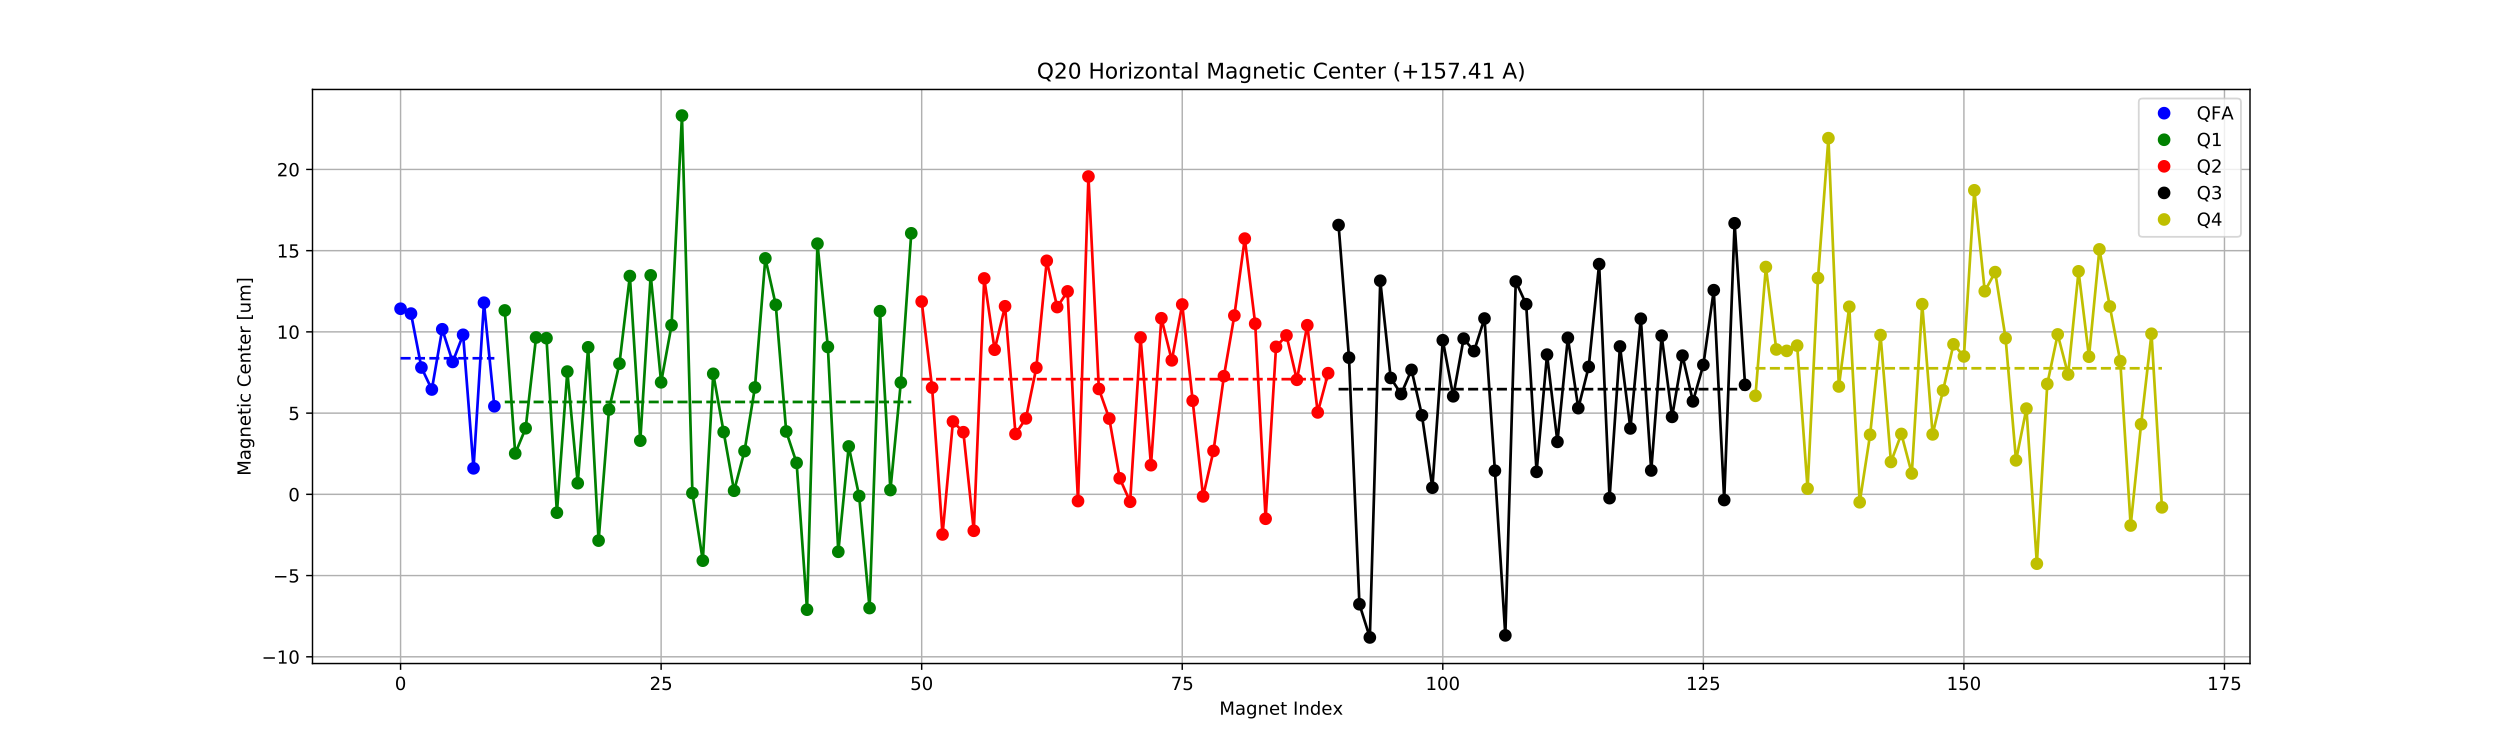 <?xml version="1.0" encoding="utf-8" standalone="no"?>
<!DOCTYPE svg PUBLIC "-//W3C//DTD SVG 1.1//EN"
  "http://www.w3.org/Graphics/SVG/1.1/DTD/svg11.dtd">
<!-- Created with matplotlib (https://matplotlib.org/) -->
<svg height="411.84pt" version="1.1" viewBox="0 0 1380.96 411.84" width="1380.96pt" xmlns="http://www.w3.org/2000/svg" xmlns:xlink="http://www.w3.org/1999/xlink">
 <defs>
  <style type="text/css">
*{stroke-linecap:butt;stroke-linejoin:round;}
  </style>
 </defs>
 <g id="figure_1">
  <g id="patch_1">
   <path d="M 0 411.84 
L 1380.96 411.84 
L 1380.96 0 
L 0 0 
z
" style="fill:#ffffff;"/>
  </g>
  <g id="axes_1">
   <g id="patch_2">
    <path d="M 172.62 366.538 
L 1242.864 366.538 
L 1242.864 49.421 
L 172.62 49.421 
z
" style="fill:#ffffff;"/>
   </g>
   <g id="matplotlib.axis_1">
    <g id="xtick_1">
     <g id="line2d_1">
      <path clip-path="url(#p73e5ca6eec)" d="M 221.267 366.538 
L 221.267 49.421 
" style="fill:none;stroke:#b0b0b0;stroke-linecap:square;stroke-width:0.8;"/>
     </g>
     <g id="line2d_2">
      <defs>
       <path d="M 0 0 
L 0 3.5 
" id="mfe118a61c1" style="stroke:#000000;stroke-width:0.8;"/>
      </defs>
      <g>
       <use style="stroke:#000000;stroke-width:0.8;" x="221.267" xlink:href="#mfe118a61c1" y="366.538"/>
      </g>
     </g>
     <g id="text_1">
      <!-- 0 -->
      <defs>
       <path d="M 31.781 66.406 
Q 24.172 66.406 20.328 58.906 
Q 16.5 51.422 16.5 36.375 
Q 16.5 21.391 20.328 13.891 
Q 24.172 6.391 31.781 6.391 
Q 39.453 6.391 43.281 13.891 
Q 47.125 21.391 47.125 36.375 
Q 47.125 51.422 43.281 58.906 
Q 39.453 66.406 31.781 66.406 
z
M 31.781 74.219 
Q 44.047 74.219 50.516 64.516 
Q 56.984 54.828 56.984 36.375 
Q 56.984 17.969 50.516 8.266 
Q 44.047 -1.422 31.781 -1.422 
Q 19.531 -1.422 13.062 8.266 
Q 6.594 17.969 6.594 36.375 
Q 6.594 54.828 13.062 64.516 
Q 19.531 74.219 31.781 74.219 
z
" id="DejaVuSans-48"/>
      </defs>
      <g transform="translate(218.086 381.136)scale(0.1 -0.1)">
       <use xlink:href="#DejaVuSans-48"/>
      </g>
     </g>
    </g>
    <g id="xtick_2">
     <g id="line2d_3">
      <path clip-path="url(#p73e5ca6eec)" d="M 365.195 366.538 
L 365.195 49.421 
" style="fill:none;stroke:#b0b0b0;stroke-linecap:square;stroke-width:0.8;"/>
     </g>
     <g id="line2d_4">
      <g>
       <use style="stroke:#000000;stroke-width:0.8;" x="365.195" xlink:href="#mfe118a61c1" y="366.538"/>
      </g>
     </g>
     <g id="text_2">
      <!-- 25 -->
      <defs>
       <path d="M 19.188 8.297 
L 53.609 8.297 
L 53.609 0 
L 7.328 0 
L 7.328 8.297 
Q 12.938 14.109 22.625 23.891 
Q 32.328 33.688 34.812 36.531 
Q 39.547 41.844 41.422 45.531 
Q 43.312 49.219 43.312 52.781 
Q 43.312 58.594 39.234 62.25 
Q 35.156 65.922 28.609 65.922 
Q 23.969 65.922 18.812 64.312 
Q 13.672 62.703 7.812 59.422 
L 7.812 69.391 
Q 13.766 71.781 18.938 73 
Q 24.125 74.219 28.422 74.219 
Q 39.75 74.219 46.484 68.547 
Q 53.219 62.891 53.219 53.422 
Q 53.219 48.922 51.531 44.891 
Q 49.859 40.875 45.406 35.406 
Q 44.188 33.984 37.641 27.219 
Q 31.109 20.453 19.188 8.297 
z
" id="DejaVuSans-50"/>
       <path d="M 10.797 72.906 
L 49.516 72.906 
L 49.516 64.594 
L 19.828 64.594 
L 19.828 46.734 
Q 21.969 47.469 24.109 47.828 
Q 26.266 48.188 28.422 48.188 
Q 40.625 48.188 47.75 41.5 
Q 54.891 34.812 54.891 23.391 
Q 54.891 11.625 47.562 5.094 
Q 40.234 -1.422 26.906 -1.422 
Q 22.312 -1.422 17.547 -0.641 
Q 12.797 0.141 7.719 1.703 
L 7.719 11.625 
Q 12.109 9.234 16.797 8.062 
Q 21.484 6.891 26.703 6.891 
Q 35.156 6.891 40.078 11.328 
Q 45.016 15.766 45.016 23.391 
Q 45.016 31 40.078 35.438 
Q 35.156 39.891 26.703 39.891 
Q 22.75 39.891 18.812 39.016 
Q 14.891 38.141 10.797 36.281 
z
" id="DejaVuSans-53"/>
      </defs>
      <g transform="translate(358.832 381.136)scale(0.1 -0.1)">
       <use xlink:href="#DejaVuSans-50"/>
       <use x="63.623" xlink:href="#DejaVuSans-53"/>
      </g>
     </g>
    </g>
    <g id="xtick_3">
     <g id="line2d_5">
      <path clip-path="url(#p73e5ca6eec)" d="M 509.122 366.538 
L 509.122 49.421 
" style="fill:none;stroke:#b0b0b0;stroke-linecap:square;stroke-width:0.8;"/>
     </g>
     <g id="line2d_6">
      <g>
       <use style="stroke:#000000;stroke-width:0.8;" x="509.122" xlink:href="#mfe118a61c1" y="366.538"/>
      </g>
     </g>
     <g id="text_3">
      <!-- 50 -->
      <g transform="translate(502.76 381.136)scale(0.1 -0.1)">
       <use xlink:href="#DejaVuSans-53"/>
       <use x="63.623" xlink:href="#DejaVuSans-48"/>
      </g>
     </g>
    </g>
    <g id="xtick_4">
     <g id="line2d_7">
      <path clip-path="url(#p73e5ca6eec)" d="M 653.05 366.538 
L 653.05 49.421 
" style="fill:none;stroke:#b0b0b0;stroke-linecap:square;stroke-width:0.8;"/>
     </g>
     <g id="line2d_8">
      <g>
       <use style="stroke:#000000;stroke-width:0.8;" x="653.05" xlink:href="#mfe118a61c1" y="366.538"/>
      </g>
     </g>
     <g id="text_4">
      <!-- 75 -->
      <defs>
       <path d="M 8.203 72.906 
L 55.078 72.906 
L 55.078 68.703 
L 28.609 0 
L 18.312 0 
L 43.219 64.594 
L 8.203 64.594 
z
" id="DejaVuSans-55"/>
      </defs>
      <g transform="translate(646.687 381.136)scale(0.1 -0.1)">
       <use xlink:href="#DejaVuSans-55"/>
       <use x="63.623" xlink:href="#DejaVuSans-53"/>
      </g>
     </g>
    </g>
    <g id="xtick_5">
     <g id="line2d_9">
      <path clip-path="url(#p73e5ca6eec)" d="M 796.977 366.538 
L 796.977 49.421 
" style="fill:none;stroke:#b0b0b0;stroke-linecap:square;stroke-width:0.8;"/>
     </g>
     <g id="line2d_10">
      <g>
       <use style="stroke:#000000;stroke-width:0.8;" x="796.977" xlink:href="#mfe118a61c1" y="366.538"/>
      </g>
     </g>
     <g id="text_5">
      <!-- 100 -->
      <defs>
       <path d="M 12.406 8.297 
L 28.516 8.297 
L 28.516 63.922 
L 10.984 60.406 
L 10.984 69.391 
L 28.422 72.906 
L 38.281 72.906 
L 38.281 8.297 
L 54.391 8.297 
L 54.391 0 
L 12.406 0 
z
" id="DejaVuSans-49"/>
      </defs>
      <g transform="translate(787.433 381.136)scale(0.1 -0.1)">
       <use xlink:href="#DejaVuSans-49"/>
       <use x="63.623" xlink:href="#DejaVuSans-48"/>
       <use x="127.246" xlink:href="#DejaVuSans-48"/>
      </g>
     </g>
    </g>
    <g id="xtick_6">
     <g id="line2d_11">
      <path clip-path="url(#p73e5ca6eec)" d="M 940.904 366.538 
L 940.904 49.421 
" style="fill:none;stroke:#b0b0b0;stroke-linecap:square;stroke-width:0.8;"/>
     </g>
     <g id="line2d_12">
      <g>
       <use style="stroke:#000000;stroke-width:0.8;" x="940.904" xlink:href="#mfe118a61c1" y="366.538"/>
      </g>
     </g>
     <g id="text_6">
      <!-- 125 -->
      <g transform="translate(931.361 381.136)scale(0.1 -0.1)">
       <use xlink:href="#DejaVuSans-49"/>
       <use x="63.623" xlink:href="#DejaVuSans-50"/>
       <use x="127.246" xlink:href="#DejaVuSans-53"/>
      </g>
     </g>
    </g>
    <g id="xtick_7">
     <g id="line2d_13">
      <path clip-path="url(#p73e5ca6eec)" d="M 1084.832 366.538 
L 1084.832 49.421 
" style="fill:none;stroke:#b0b0b0;stroke-linecap:square;stroke-width:0.8;"/>
     </g>
     <g id="line2d_14">
      <g>
       <use style="stroke:#000000;stroke-width:0.8;" x="1084.832" xlink:href="#mfe118a61c1" y="366.538"/>
      </g>
     </g>
     <g id="text_7">
      <!-- 150 -->
      <g transform="translate(1075.288 381.136)scale(0.1 -0.1)">
       <use xlink:href="#DejaVuSans-49"/>
       <use x="63.623" xlink:href="#DejaVuSans-53"/>
       <use x="127.246" xlink:href="#DejaVuSans-48"/>
      </g>
     </g>
    </g>
    <g id="xtick_8">
     <g id="line2d_15">
      <path clip-path="url(#p73e5ca6eec)" d="M 1228.759 366.538 
L 1228.759 49.421 
" style="fill:none;stroke:#b0b0b0;stroke-linecap:square;stroke-width:0.8;"/>
     </g>
     <g id="line2d_16">
      <g>
       <use style="stroke:#000000;stroke-width:0.8;" x="1228.759" xlink:href="#mfe118a61c1" y="366.538"/>
      </g>
     </g>
     <g id="text_8">
      <!-- 175 -->
      <g transform="translate(1219.215 381.136)scale(0.1 -0.1)">
       <use xlink:href="#DejaVuSans-49"/>
       <use x="63.623" xlink:href="#DejaVuSans-55"/>
       <use x="127.246" xlink:href="#DejaVuSans-53"/>
      </g>
     </g>
    </g>
    <g id="text_9">
     <!-- Magnet Index -->
     <defs>
      <path d="M 9.812 72.906 
L 24.516 72.906 
L 43.109 23.297 
L 61.812 72.906 
L 76.516 72.906 
L 76.516 0 
L 66.891 0 
L 66.891 64.016 
L 48.094 14.016 
L 38.188 14.016 
L 19.391 64.016 
L 19.391 0 
L 9.812 0 
z
" id="DejaVuSans-77"/>
      <path d="M 34.281 27.484 
Q 23.391 27.484 19.188 25 
Q 14.984 22.516 14.984 16.5 
Q 14.984 11.719 18.141 8.906 
Q 21.297 6.109 26.703 6.109 
Q 34.188 6.109 38.703 11.406 
Q 43.219 16.703 43.219 25.484 
L 43.219 27.484 
z
M 52.203 31.203 
L 52.203 0 
L 43.219 0 
L 43.219 8.297 
Q 40.141 3.328 35.547 0.953 
Q 30.953 -1.422 24.312 -1.422 
Q 15.922 -1.422 10.953 3.297 
Q 6 8.016 6 15.922 
Q 6 25.141 12.172 29.828 
Q 18.359 34.516 30.609 34.516 
L 43.219 34.516 
L 43.219 35.406 
Q 43.219 41.609 39.141 45 
Q 35.062 48.391 27.688 48.391 
Q 23 48.391 18.547 47.266 
Q 14.109 46.141 10.016 43.891 
L 10.016 52.203 
Q 14.938 54.109 19.578 55.047 
Q 24.219 56 28.609 56 
Q 40.484 56 46.344 49.844 
Q 52.203 43.703 52.203 31.203 
z
" id="DejaVuSans-97"/>
      <path d="M 45.406 27.984 
Q 45.406 37.75 41.375 43.109 
Q 37.359 48.484 30.078 48.484 
Q 22.859 48.484 18.828 43.109 
Q 14.797 37.75 14.797 27.984 
Q 14.797 18.266 18.828 12.891 
Q 22.859 7.516 30.078 7.516 
Q 37.359 7.516 41.375 12.891 
Q 45.406 18.266 45.406 27.984 
z
M 54.391 6.781 
Q 54.391 -7.172 48.188 -13.984 
Q 42 -20.797 29.203 -20.797 
Q 24.469 -20.797 20.266 -20.094 
Q 16.062 -19.391 12.109 -17.922 
L 12.109 -9.188 
Q 16.062 -11.328 19.922 -12.344 
Q 23.781 -13.375 27.781 -13.375 
Q 36.625 -13.375 41.016 -8.766 
Q 45.406 -4.156 45.406 5.172 
L 45.406 9.625 
Q 42.625 4.781 38.281 2.391 
Q 33.938 0 27.875 0 
Q 17.828 0 11.672 7.656 
Q 5.516 15.328 5.516 27.984 
Q 5.516 40.672 11.672 48.328 
Q 17.828 56 27.875 56 
Q 33.938 56 38.281 53.609 
Q 42.625 51.219 45.406 46.391 
L 45.406 54.688 
L 54.391 54.688 
z
" id="DejaVuSans-103"/>
      <path d="M 54.891 33.016 
L 54.891 0 
L 45.906 0 
L 45.906 32.719 
Q 45.906 40.484 42.875 44.328 
Q 39.844 48.188 33.797 48.188 
Q 26.516 48.188 22.312 43.547 
Q 18.109 38.922 18.109 30.906 
L 18.109 0 
L 9.078 0 
L 9.078 54.688 
L 18.109 54.688 
L 18.109 46.188 
Q 21.344 51.125 25.703 53.562 
Q 30.078 56 35.797 56 
Q 45.219 56 50.047 50.172 
Q 54.891 44.344 54.891 33.016 
z
" id="DejaVuSans-110"/>
      <path d="M 56.203 29.594 
L 56.203 25.203 
L 14.891 25.203 
Q 15.484 15.922 20.484 11.062 
Q 25.484 6.203 34.422 6.203 
Q 39.594 6.203 44.453 7.469 
Q 49.312 8.734 54.109 11.281 
L 54.109 2.781 
Q 49.266 0.734 44.188 -0.344 
Q 39.109 -1.422 33.891 -1.422 
Q 20.797 -1.422 13.156 6.188 
Q 5.516 13.812 5.516 26.812 
Q 5.516 40.234 12.766 48.109 
Q 20.016 56 32.328 56 
Q 43.359 56 49.781 48.891 
Q 56.203 41.797 56.203 29.594 
z
M 47.219 32.234 
Q 47.125 39.594 43.094 43.984 
Q 39.062 48.391 32.422 48.391 
Q 24.906 48.391 20.391 44.141 
Q 15.875 39.891 15.188 32.172 
z
" id="DejaVuSans-101"/>
      <path d="M 18.312 70.219 
L 18.312 54.688 
L 36.812 54.688 
L 36.812 47.703 
L 18.312 47.703 
L 18.312 18.016 
Q 18.312 11.328 20.141 9.422 
Q 21.969 7.516 27.594 7.516 
L 36.812 7.516 
L 36.812 0 
L 27.594 0 
Q 17.188 0 13.234 3.875 
Q 9.281 7.766 9.281 18.016 
L 9.281 47.703 
L 2.688 47.703 
L 2.688 54.688 
L 9.281 54.688 
L 9.281 70.219 
z
" id="DejaVuSans-116"/>
      <path id="DejaVuSans-32"/>
      <path d="M 9.812 72.906 
L 19.672 72.906 
L 19.672 0 
L 9.812 0 
z
" id="DejaVuSans-73"/>
      <path d="M 45.406 46.391 
L 45.406 75.984 
L 54.391 75.984 
L 54.391 0 
L 45.406 0 
L 45.406 8.203 
Q 42.578 3.328 38.25 0.953 
Q 33.938 -1.422 27.875 -1.422 
Q 17.969 -1.422 11.734 6.484 
Q 5.516 14.406 5.516 27.297 
Q 5.516 40.188 11.734 48.094 
Q 17.969 56 27.875 56 
Q 33.938 56 38.25 53.625 
Q 42.578 51.266 45.406 46.391 
z
M 14.797 27.297 
Q 14.797 17.391 18.875 11.75 
Q 22.953 6.109 30.078 6.109 
Q 37.203 6.109 41.297 11.75 
Q 45.406 17.391 45.406 27.297 
Q 45.406 37.203 41.297 42.844 
Q 37.203 48.484 30.078 48.484 
Q 22.953 48.484 18.875 42.844 
Q 14.797 37.203 14.797 27.297 
z
" id="DejaVuSans-100"/>
      <path d="M 54.891 54.688 
L 35.109 28.078 
L 55.906 0 
L 45.312 0 
L 29.391 21.484 
L 13.484 0 
L 2.875 0 
L 24.125 28.609 
L 4.688 54.688 
L 15.281 54.688 
L 29.781 35.203 
L 44.281 54.688 
z
" id="DejaVuSans-120"/>
     </defs>
     <g transform="translate(673.542 394.814)scale(0.1 -0.1)">
      <use xlink:href="#DejaVuSans-77"/>
      <use x="86.279" xlink:href="#DejaVuSans-97"/>
      <use x="147.559" xlink:href="#DejaVuSans-103"/>
      <use x="211.035" xlink:href="#DejaVuSans-110"/>
      <use x="274.414" xlink:href="#DejaVuSans-101"/>
      <use x="335.938" xlink:href="#DejaVuSans-116"/>
      <use x="375.146" xlink:href="#DejaVuSans-32"/>
      <use x="406.934" xlink:href="#DejaVuSans-73"/>
      <use x="436.426" xlink:href="#DejaVuSans-110"/>
      <use x="499.805" xlink:href="#DejaVuSans-100"/>
      <use x="563.281" xlink:href="#DejaVuSans-101"/>
      <use x="624.789" xlink:href="#DejaVuSans-120"/>
     </g>
    </g>
   </g>
   <g id="matplotlib.axis_2">
    <g id="ytick_1">
     <g id="line2d_17">
      <path clip-path="url(#p73e5ca6eec)" d="M 172.62 362.806 
L 1242.864 362.806 
" style="fill:none;stroke:#b0b0b0;stroke-linecap:square;stroke-width:0.8;"/>
     </g>
     <g id="line2d_18">
      <defs>
       <path d="M 0 0 
L -3.5 0 
" id="m45d9ca8b34" style="stroke:#000000;stroke-width:0.8;"/>
      </defs>
      <g>
       <use style="stroke:#000000;stroke-width:0.8;" x="172.62" xlink:href="#m45d9ca8b34" y="362.806"/>
      </g>
     </g>
     <g id="text_10">
      <!-- −10 -->
      <defs>
       <path d="M 10.594 35.5 
L 73.188 35.5 
L 73.188 27.203 
L 10.594 27.203 
z
" id="DejaVuSans-8722"/>
      </defs>
      <g transform="translate(144.515 366.605)scale(0.1 -0.1)">
       <use xlink:href="#DejaVuSans-8722"/>
       <use x="83.789" xlink:href="#DejaVuSans-49"/>
       <use x="147.412" xlink:href="#DejaVuSans-48"/>
      </g>
     </g>
    </g>
    <g id="ytick_2">
     <g id="line2d_19">
      <path clip-path="url(#p73e5ca6eec)" d="M 172.62 317.936 
L 1242.864 317.936 
" style="fill:none;stroke:#b0b0b0;stroke-linecap:square;stroke-width:0.8;"/>
     </g>
     <g id="line2d_20">
      <g>
       <use style="stroke:#000000;stroke-width:0.8;" x="172.62" xlink:href="#m45d9ca8b34" y="317.936"/>
      </g>
     </g>
     <g id="text_11">
      <!-- −5 -->
      <g transform="translate(150.878 321.736)scale(0.1 -0.1)">
       <use xlink:href="#DejaVuSans-8722"/>
       <use x="83.789" xlink:href="#DejaVuSans-53"/>
      </g>
     </g>
    </g>
    <g id="ytick_3">
     <g id="line2d_21">
      <path clip-path="url(#p73e5ca6eec)" d="M 172.62 273.067 
L 1242.864 273.067 
" style="fill:none;stroke:#b0b0b0;stroke-linecap:square;stroke-width:0.8;"/>
     </g>
     <g id="line2d_22">
      <g>
       <use style="stroke:#000000;stroke-width:0.8;" x="172.62" xlink:href="#m45d9ca8b34" y="273.067"/>
      </g>
     </g>
     <g id="text_12">
      <!-- 0 -->
      <g transform="translate(159.257 276.866)scale(0.1 -0.1)">
       <use xlink:href="#DejaVuSans-48"/>
      </g>
     </g>
    </g>
    <g id="ytick_4">
     <g id="line2d_23">
      <path clip-path="url(#p73e5ca6eec)" d="M 172.62 228.198 
L 1242.864 228.198 
" style="fill:none;stroke:#b0b0b0;stroke-linecap:square;stroke-width:0.8;"/>
     </g>
     <g id="line2d_24">
      <g>
       <use style="stroke:#000000;stroke-width:0.8;" x="172.62" xlink:href="#m45d9ca8b34" y="228.198"/>
      </g>
     </g>
     <g id="text_13">
      <!-- 5 -->
      <g transform="translate(159.257 231.997)scale(0.1 -0.1)">
       <use xlink:href="#DejaVuSans-53"/>
      </g>
     </g>
    </g>
    <g id="ytick_5">
     <g id="line2d_25">
      <path clip-path="url(#p73e5ca6eec)" d="M 172.62 183.328 
L 1242.864 183.328 
" style="fill:none;stroke:#b0b0b0;stroke-linecap:square;stroke-width:0.8;"/>
     </g>
     <g id="line2d_26">
      <g>
       <use style="stroke:#000000;stroke-width:0.8;" x="172.62" xlink:href="#m45d9ca8b34" y="183.328"/>
      </g>
     </g>
     <g id="text_14">
      <!-- 10 -->
      <g transform="translate(152.895 187.127)scale(0.1 -0.1)">
       <use xlink:href="#DejaVuSans-49"/>
       <use x="63.623" xlink:href="#DejaVuSans-48"/>
      </g>
     </g>
    </g>
    <g id="ytick_6">
     <g id="line2d_27">
      <path clip-path="url(#p73e5ca6eec)" d="M 172.62 138.459 
L 1242.864 138.459 
" style="fill:none;stroke:#b0b0b0;stroke-linecap:square;stroke-width:0.8;"/>
     </g>
     <g id="line2d_28">
      <g>
       <use style="stroke:#000000;stroke-width:0.8;" x="172.62" xlink:href="#m45d9ca8b34" y="138.459"/>
      </g>
     </g>
     <g id="text_15">
      <!-- 15 -->
      <g transform="translate(152.895 142.258)scale(0.1 -0.1)">
       <use xlink:href="#DejaVuSans-49"/>
       <use x="63.623" xlink:href="#DejaVuSans-53"/>
      </g>
     </g>
    </g>
    <g id="ytick_7">
     <g id="line2d_29">
      <path clip-path="url(#p73e5ca6eec)" d="M 172.62 93.589 
L 1242.864 93.589 
" style="fill:none;stroke:#b0b0b0;stroke-linecap:square;stroke-width:0.8;"/>
     </g>
     <g id="line2d_30">
      <g>
       <use style="stroke:#000000;stroke-width:0.8;" x="172.62" xlink:href="#m45d9ca8b34" y="93.589"/>
      </g>
     </g>
     <g id="text_16">
      <!-- 20 -->
      <g transform="translate(152.895 97.388)scale(0.1 -0.1)">
       <use xlink:href="#DejaVuSans-50"/>
       <use x="63.623" xlink:href="#DejaVuSans-48"/>
      </g>
     </g>
    </g>
    <g id="text_17">
     <!-- Magnetic Center [um] -->
     <defs>
      <path d="M 9.422 54.688 
L 18.406 54.688 
L 18.406 0 
L 9.422 0 
z
M 9.422 75.984 
L 18.406 75.984 
L 18.406 64.594 
L 9.422 64.594 
z
" id="DejaVuSans-105"/>
      <path d="M 48.781 52.594 
L 48.781 44.188 
Q 44.969 46.297 41.141 47.344 
Q 37.312 48.391 33.406 48.391 
Q 24.656 48.391 19.812 42.844 
Q 14.984 37.312 14.984 27.297 
Q 14.984 17.281 19.812 11.734 
Q 24.656 6.203 33.406 6.203 
Q 37.312 6.203 41.141 7.25 
Q 44.969 8.297 48.781 10.406 
L 48.781 2.094 
Q 45.016 0.344 40.984 -0.531 
Q 36.969 -1.422 32.422 -1.422 
Q 20.062 -1.422 12.781 6.344 
Q 5.516 14.109 5.516 27.297 
Q 5.516 40.672 12.859 48.328 
Q 20.219 56 33.016 56 
Q 37.156 56 41.109 55.141 
Q 45.062 54.297 48.781 52.594 
z
" id="DejaVuSans-99"/>
      <path d="M 64.406 67.281 
L 64.406 56.891 
Q 59.422 61.531 53.781 63.812 
Q 48.141 66.109 41.797 66.109 
Q 29.297 66.109 22.656 58.469 
Q 16.016 50.828 16.016 36.375 
Q 16.016 21.969 22.656 14.328 
Q 29.297 6.688 41.797 6.688 
Q 48.141 6.688 53.781 8.984 
Q 59.422 11.281 64.406 15.922 
L 64.406 5.609 
Q 59.234 2.094 53.438 0.328 
Q 47.656 -1.422 41.219 -1.422 
Q 24.656 -1.422 15.125 8.703 
Q 5.609 18.844 5.609 36.375 
Q 5.609 53.953 15.125 64.078 
Q 24.656 74.219 41.219 74.219 
Q 47.75 74.219 53.531 72.484 
Q 59.328 70.75 64.406 67.281 
z
" id="DejaVuSans-67"/>
      <path d="M 41.109 46.297 
Q 39.594 47.172 37.812 47.578 
Q 36.031 48 33.891 48 
Q 26.266 48 22.188 43.047 
Q 18.109 38.094 18.109 28.812 
L 18.109 0 
L 9.078 0 
L 9.078 54.688 
L 18.109 54.688 
L 18.109 46.188 
Q 20.953 51.172 25.484 53.578 
Q 30.031 56 36.531 56 
Q 37.453 56 38.578 55.875 
Q 39.703 55.766 41.062 55.516 
z
" id="DejaVuSans-114"/>
      <path d="M 8.594 75.984 
L 29.297 75.984 
L 29.297 69 
L 17.578 69 
L 17.578 -6.203 
L 29.297 -6.203 
L 29.297 -13.188 
L 8.594 -13.188 
z
" id="DejaVuSans-91"/>
      <path d="M 8.5 21.578 
L 8.5 54.688 
L 17.484 54.688 
L 17.484 21.922 
Q 17.484 14.156 20.5 10.266 
Q 23.531 6.391 29.594 6.391 
Q 36.859 6.391 41.078 11.031 
Q 45.312 15.672 45.312 23.688 
L 45.312 54.688 
L 54.297 54.688 
L 54.297 0 
L 45.312 0 
L 45.312 8.406 
Q 42.047 3.422 37.719 1 
Q 33.406 -1.422 27.688 -1.422 
Q 18.266 -1.422 13.375 4.438 
Q 8.5 10.297 8.5 21.578 
z
M 31.109 56 
z
" id="DejaVuSans-117"/>
      <path d="M 52 44.188 
Q 55.375 50.25 60.062 53.125 
Q 64.75 56 71.094 56 
Q 79.641 56 84.281 50.016 
Q 88.922 44.047 88.922 33.016 
L 88.922 0 
L 79.891 0 
L 79.891 32.719 
Q 79.891 40.578 77.094 44.375 
Q 74.312 48.188 68.609 48.188 
Q 61.625 48.188 57.562 43.547 
Q 53.516 38.922 53.516 30.906 
L 53.516 0 
L 44.484 0 
L 44.484 32.719 
Q 44.484 40.625 41.703 44.406 
Q 38.922 48.188 33.109 48.188 
Q 26.219 48.188 22.156 43.531 
Q 18.109 38.875 18.109 30.906 
L 18.109 0 
L 9.078 0 
L 9.078 54.688 
L 18.109 54.688 
L 18.109 46.188 
Q 21.188 51.219 25.484 53.609 
Q 29.781 56 35.688 56 
Q 41.656 56 45.828 52.969 
Q 50 49.953 52 44.188 
z
" id="DejaVuSans-109"/>
      <path d="M 30.422 75.984 
L 30.422 -13.188 
L 9.719 -13.188 
L 9.719 -6.203 
L 21.391 -6.203 
L 21.391 69 
L 9.719 69 
L 9.719 75.984 
z
" id="DejaVuSans-93"/>
     </defs>
     <g transform="translate(138.436 262.823)rotate(-90)scale(0.1 -0.1)">
      <use xlink:href="#DejaVuSans-77"/>
      <use x="86.279" xlink:href="#DejaVuSans-97"/>
      <use x="147.559" xlink:href="#DejaVuSans-103"/>
      <use x="211.035" xlink:href="#DejaVuSans-110"/>
      <use x="274.414" xlink:href="#DejaVuSans-101"/>
      <use x="335.938" xlink:href="#DejaVuSans-116"/>
      <use x="375.146" xlink:href="#DejaVuSans-105"/>
      <use x="402.93" xlink:href="#DejaVuSans-99"/>
      <use x="457.91" xlink:href="#DejaVuSans-32"/>
      <use x="489.697" xlink:href="#DejaVuSans-67"/>
      <use x="559.521" xlink:href="#DejaVuSans-101"/>
      <use x="621.045" xlink:href="#DejaVuSans-110"/>
      <use x="684.424" xlink:href="#DejaVuSans-116"/>
      <use x="723.633" xlink:href="#DejaVuSans-101"/>
      <use x="785.156" xlink:href="#DejaVuSans-114"/>
      <use x="826.27" xlink:href="#DejaVuSans-32"/>
      <use x="858.057" xlink:href="#DejaVuSans-91"/>
      <use x="897.07" xlink:href="#DejaVuSans-117"/>
      <use x="960.449" xlink:href="#DejaVuSans-109"/>
      <use x="1057.861" xlink:href="#DejaVuSans-93"/>
     </g>
    </g>
   </g>
   <g id="line2d_31">
    <path clip-path="url(#p73e5ca6eec)" d="M 221.267 170.542 
L 227.025 173.219 
L 232.782 203.015 
L 238.539 215.162 
L 244.296 181.883 
L 250.053 199.926 
L 255.81 184.932 
L 261.567 258.699 
L 267.324 167.199 
L 273.081 224.431 
" style="fill:none;stroke:#0000ff;stroke-linecap:square;stroke-width:1.5;"/>
   </g>
   <g id="line2d_32">
    <defs>
     <path d="M 0 3 
C 0.796 3 1.559 2.684 2.121 2.121 
C 2.684 1.559 3 0.796 3 0 
C 3 -0.796 2.684 -1.559 2.121 -2.121 
C 1.559 -2.684 0.796 -3 0 -3 
C -0.796 -3 -1.559 -2.684 -2.121 -2.121 
C -2.684 -1.559 -3 -0.796 -3 0 
C -3 0.796 -2.684 1.559 -2.121 2.121 
C -1.559 2.684 -0.796 3 0 3 
z
" id="m4a9f1d4737" style="stroke:#0000ff;"/>
    </defs>
    <g clip-path="url(#p73e5ca6eec)">
     <use style="fill:#0000ff;stroke:#0000ff;" x="221.267" xlink:href="#m4a9f1d4737" y="170.542"/>
     <use style="fill:#0000ff;stroke:#0000ff;" x="227.025" xlink:href="#m4a9f1d4737" y="173.219"/>
     <use style="fill:#0000ff;stroke:#0000ff;" x="232.782" xlink:href="#m4a9f1d4737" y="203.015"/>
     <use style="fill:#0000ff;stroke:#0000ff;" x="238.539" xlink:href="#m4a9f1d4737" y="215.162"/>
     <use style="fill:#0000ff;stroke:#0000ff;" x="244.296" xlink:href="#m4a9f1d4737" y="181.883"/>
     <use style="fill:#0000ff;stroke:#0000ff;" x="250.053" xlink:href="#m4a9f1d4737" y="199.926"/>
     <use style="fill:#0000ff;stroke:#0000ff;" x="255.81" xlink:href="#m4a9f1d4737" y="184.932"/>
     <use style="fill:#0000ff;stroke:#0000ff;" x="261.567" xlink:href="#m4a9f1d4737" y="258.699"/>
     <use style="fill:#0000ff;stroke:#0000ff;" x="267.324" xlink:href="#m4a9f1d4737" y="167.199"/>
     <use style="fill:#0000ff;stroke:#0000ff;" x="273.081" xlink:href="#m4a9f1d4737" y="224.431"/>
    </g>
   </g>
   <g id="line2d_33">
    <path clip-path="url(#p73e5ca6eec)" d="M 221.267 197.901 
L 227.025 197.901 
L 232.782 197.901 
L 238.539 197.901 
L 244.296 197.901 
L 250.053 197.901 
L 255.81 197.901 
L 261.567 197.901 
L 267.324 197.901 
L 273.081 197.901 
" style="fill:none;stroke:#0000ff;stroke-dasharray:5.55,2.4;stroke-dashoffset:0;stroke-width:1.5;"/>
   </g>
   <g id="line2d_34">
    <path clip-path="url(#p73e5ca6eec)" d="M 278.838 171.475 
L 284.596 250.477 
L 290.353 236.574 
L 296.11 186.425 
L 301.867 186.801 
L 307.624 283.201 
L 313.381 205.243 
L 319.138 266.927 
L 324.895 191.836 
L 330.652 298.633 
L 336.409 226.208 
L 342.166 200.892 
L 347.924 152.487 
L 353.681 243.429 
L 359.438 152.104 
L 365.195 211.188 
L 370.952 179.649 
L 376.709 63.835 
L 382.466 272.388 
L 388.223 309.714 
L 393.98 206.483 
L 399.737 238.654 
L 405.495 271.085 
L 411.252 249.191 
L 417.009 214.03 
L 422.766 142.722 
L 428.523 168.386 
L 434.28 238.332 
L 440.037 255.71 
L 445.794 336.788 
L 451.551 134.599 
L 457.308 191.67 
L 463.065 304.794 
L 468.823 246.592 
L 474.58 274.004 
L 480.337 335.886 
L 486.094 171.886 
L 491.851 270.703 
L 497.608 211.324 
L 503.365 128.873 
" style="fill:none;stroke:#008000;stroke-linecap:square;stroke-width:1.5;"/>
   </g>
   <g id="line2d_35">
    <defs>
     <path d="M 0 3 
C 0.796 3 1.559 2.684 2.121 2.121 
C 2.684 1.559 3 0.796 3 0 
C 3 -0.796 2.684 -1.559 2.121 -2.121 
C 1.559 -2.684 0.796 -3 0 -3 
C -0.796 -3 -1.559 -2.684 -2.121 -2.121 
C -2.684 -1.559 -3 -0.796 -3 0 
C -3 0.796 -2.684 1.559 -2.121 2.121 
C -1.559 2.684 -0.796 3 0 3 
z
" id="m2a0c48c993" style="stroke:#008000;"/>
    </defs>
    <g clip-path="url(#p73e5ca6eec)">
     <use style="fill:#008000;stroke:#008000;" x="278.838" xlink:href="#m2a0c48c993" y="171.475"/>
     <use style="fill:#008000;stroke:#008000;" x="284.596" xlink:href="#m2a0c48c993" y="250.477"/>
     <use style="fill:#008000;stroke:#008000;" x="290.353" xlink:href="#m2a0c48c993" y="236.574"/>
     <use style="fill:#008000;stroke:#008000;" x="296.11" xlink:href="#m2a0c48c993" y="186.425"/>
     <use style="fill:#008000;stroke:#008000;" x="301.867" xlink:href="#m2a0c48c993" y="186.801"/>
     <use style="fill:#008000;stroke:#008000;" x="307.624" xlink:href="#m2a0c48c993" y="283.201"/>
     <use style="fill:#008000;stroke:#008000;" x="313.381" xlink:href="#m2a0c48c993" y="205.243"/>
     <use style="fill:#008000;stroke:#008000;" x="319.138" xlink:href="#m2a0c48c993" y="266.927"/>
     <use style="fill:#008000;stroke:#008000;" x="324.895" xlink:href="#m2a0c48c993" y="191.836"/>
     <use style="fill:#008000;stroke:#008000;" x="330.652" xlink:href="#m2a0c48c993" y="298.633"/>
     <use style="fill:#008000;stroke:#008000;" x="336.409" xlink:href="#m2a0c48c993" y="226.208"/>
     <use style="fill:#008000;stroke:#008000;" x="342.166" xlink:href="#m2a0c48c993" y="200.892"/>
     <use style="fill:#008000;stroke:#008000;" x="347.924" xlink:href="#m2a0c48c993" y="152.487"/>
     <use style="fill:#008000;stroke:#008000;" x="353.681" xlink:href="#m2a0c48c993" y="243.429"/>
     <use style="fill:#008000;stroke:#008000;" x="359.438" xlink:href="#m2a0c48c993" y="152.104"/>
     <use style="fill:#008000;stroke:#008000;" x="365.195" xlink:href="#m2a0c48c993" y="211.188"/>
     <use style="fill:#008000;stroke:#008000;" x="370.952" xlink:href="#m2a0c48c993" y="179.649"/>
     <use style="fill:#008000;stroke:#008000;" x="376.709" xlink:href="#m2a0c48c993" y="63.835"/>
     <use style="fill:#008000;stroke:#008000;" x="382.466" xlink:href="#m2a0c48c993" y="272.388"/>
     <use style="fill:#008000;stroke:#008000;" x="388.223" xlink:href="#m2a0c48c993" y="309.714"/>
     <use style="fill:#008000;stroke:#008000;" x="393.98" xlink:href="#m2a0c48c993" y="206.483"/>
     <use style="fill:#008000;stroke:#008000;" x="399.737" xlink:href="#m2a0c48c993" y="238.654"/>
     <use style="fill:#008000;stroke:#008000;" x="405.495" xlink:href="#m2a0c48c993" y="271.085"/>
     <use style="fill:#008000;stroke:#008000;" x="411.252" xlink:href="#m2a0c48c993" y="249.191"/>
     <use style="fill:#008000;stroke:#008000;" x="417.009" xlink:href="#m2a0c48c993" y="214.03"/>
     <use style="fill:#008000;stroke:#008000;" x="422.766" xlink:href="#m2a0c48c993" y="142.722"/>
     <use style="fill:#008000;stroke:#008000;" x="428.523" xlink:href="#m2a0c48c993" y="168.386"/>
     <use style="fill:#008000;stroke:#008000;" x="434.28" xlink:href="#m2a0c48c993" y="238.332"/>
     <use style="fill:#008000;stroke:#008000;" x="440.037" xlink:href="#m2a0c48c993" y="255.71"/>
     <use style="fill:#008000;stroke:#008000;" x="445.794" xlink:href="#m2a0c48c993" y="336.788"/>
     <use style="fill:#008000;stroke:#008000;" x="451.551" xlink:href="#m2a0c48c993" y="134.599"/>
     <use style="fill:#008000;stroke:#008000;" x="457.308" xlink:href="#m2a0c48c993" y="191.67"/>
     <use style="fill:#008000;stroke:#008000;" x="463.065" xlink:href="#m2a0c48c993" y="304.794"/>
     <use style="fill:#008000;stroke:#008000;" x="468.823" xlink:href="#m2a0c48c993" y="246.592"/>
     <use style="fill:#008000;stroke:#008000;" x="474.58" xlink:href="#m2a0c48c993" y="274.004"/>
     <use style="fill:#008000;stroke:#008000;" x="480.337" xlink:href="#m2a0c48c993" y="335.886"/>
     <use style="fill:#008000;stroke:#008000;" x="486.094" xlink:href="#m2a0c48c993" y="171.886"/>
     <use style="fill:#008000;stroke:#008000;" x="491.851" xlink:href="#m2a0c48c993" y="270.703"/>
     <use style="fill:#008000;stroke:#008000;" x="497.608" xlink:href="#m2a0c48c993" y="211.324"/>
     <use style="fill:#008000;stroke:#008000;" x="503.365" xlink:href="#m2a0c48c993" y="128.873"/>
    </g>
   </g>
   <g id="line2d_36">
    <path clip-path="url(#p73e5ca6eec)" d="M 278.838 222.03 
L 284.596 222.03 
L 290.353 222.03 
L 296.11 222.03 
L 301.867 222.03 
L 307.624 222.03 
L 313.381 222.03 
L 319.138 222.03 
L 324.895 222.03 
L 330.652 222.03 
L 336.409 222.03 
L 342.166 222.03 
L 347.924 222.03 
L 353.681 222.03 
L 359.438 222.03 
L 365.195 222.03 
L 370.952 222.03 
L 376.709 222.03 
L 382.466 222.03 
L 388.223 222.03 
L 393.98 222.03 
L 399.737 222.03 
L 405.495 222.03 
L 411.252 222.03 
L 417.009 222.03 
L 422.766 222.03 
L 428.523 222.03 
L 434.28 222.03 
L 440.037 222.03 
L 445.794 222.03 
L 451.551 222.03 
L 457.308 222.03 
L 463.065 222.03 
L 468.823 222.03 
L 474.58 222.03 
L 480.337 222.03 
L 486.094 222.03 
L 491.851 222.03 
L 497.608 222.03 
L 503.365 222.03 
" style="fill:none;stroke:#008000;stroke-dasharray:5.55,2.4;stroke-dashoffset:0;stroke-width:1.5;"/>
   </g>
   <g id="line2d_37">
    <path clip-path="url(#p73e5ca6eec)" d="M 509.122 166.582 
L 514.879 214.118 
L 520.636 295.232 
L 526.394 232.841 
L 532.151 238.735 
L 537.908 293.195 
L 543.665 153.798 
L 549.422 193.178 
L 555.179 169.18 
L 560.936 239.72 
L 566.693 231.136 
L 572.45 203.144 
L 578.207 144.065 
L 583.964 169.623 
L 589.722 160.951 
L 595.479 276.794 
L 601.236 97.503 
L 606.993 214.85 
L 612.75 231.229 
L 618.507 264.198 
L 624.264 277.177 
L 630.021 186.428 
L 635.778 256.969 
L 641.535 175.798 
L 647.293 199.051 
L 653.05 168.193 
L 658.807 221.375 
L 664.564 274.204 
L 670.321 249.072 
L 676.078 207.806 
L 681.835 174.299 
L 687.592 131.803 
L 693.349 178.829 
L 699.106 286.553 
L 704.863 191.594 
L 710.621 185.298 
L 716.378 209.793 
L 722.135 179.659 
L 727.892 227.82 
L 733.649 206.144 
" style="fill:none;stroke:#ff0000;stroke-linecap:square;stroke-width:1.5;"/>
   </g>
   <g id="line2d_38">
    <defs>
     <path d="M 0 3 
C 0.796 3 1.559 2.684 2.121 2.121 
C 2.684 1.559 3 0.796 3 0 
C 3 -0.796 2.684 -1.559 2.121 -2.121 
C 1.559 -2.684 0.796 -3 0 -3 
C -0.796 -3 -1.559 -2.684 -2.121 -2.121 
C -2.684 -1.559 -3 -0.796 -3 0 
C -3 0.796 -2.684 1.559 -2.121 2.121 
C -1.559 2.684 -0.796 3 0 3 
z
" id="m9b5c23233a" style="stroke:#ff0000;"/>
    </defs>
    <g clip-path="url(#p73e5ca6eec)">
     <use style="fill:#ff0000;stroke:#ff0000;" x="509.122" xlink:href="#m9b5c23233a" y="166.582"/>
     <use style="fill:#ff0000;stroke:#ff0000;" x="514.879" xlink:href="#m9b5c23233a" y="214.118"/>
     <use style="fill:#ff0000;stroke:#ff0000;" x="520.636" xlink:href="#m9b5c23233a" y="295.232"/>
     <use style="fill:#ff0000;stroke:#ff0000;" x="526.394" xlink:href="#m9b5c23233a" y="232.841"/>
     <use style="fill:#ff0000;stroke:#ff0000;" x="532.151" xlink:href="#m9b5c23233a" y="238.735"/>
     <use style="fill:#ff0000;stroke:#ff0000;" x="537.908" xlink:href="#m9b5c23233a" y="293.195"/>
     <use style="fill:#ff0000;stroke:#ff0000;" x="543.665" xlink:href="#m9b5c23233a" y="153.798"/>
     <use style="fill:#ff0000;stroke:#ff0000;" x="549.422" xlink:href="#m9b5c23233a" y="193.178"/>
     <use style="fill:#ff0000;stroke:#ff0000;" x="555.179" xlink:href="#m9b5c23233a" y="169.18"/>
     <use style="fill:#ff0000;stroke:#ff0000;" x="560.936" xlink:href="#m9b5c23233a" y="239.72"/>
     <use style="fill:#ff0000;stroke:#ff0000;" x="566.693" xlink:href="#m9b5c23233a" y="231.136"/>
     <use style="fill:#ff0000;stroke:#ff0000;" x="572.45" xlink:href="#m9b5c23233a" y="203.144"/>
     <use style="fill:#ff0000;stroke:#ff0000;" x="578.207" xlink:href="#m9b5c23233a" y="144.065"/>
     <use style="fill:#ff0000;stroke:#ff0000;" x="583.964" xlink:href="#m9b5c23233a" y="169.623"/>
     <use style="fill:#ff0000;stroke:#ff0000;" x="589.722" xlink:href="#m9b5c23233a" y="160.951"/>
     <use style="fill:#ff0000;stroke:#ff0000;" x="595.479" xlink:href="#m9b5c23233a" y="276.794"/>
     <use style="fill:#ff0000;stroke:#ff0000;" x="601.236" xlink:href="#m9b5c23233a" y="97.503"/>
     <use style="fill:#ff0000;stroke:#ff0000;" x="606.993" xlink:href="#m9b5c23233a" y="214.85"/>
     <use style="fill:#ff0000;stroke:#ff0000;" x="612.75" xlink:href="#m9b5c23233a" y="231.229"/>
     <use style="fill:#ff0000;stroke:#ff0000;" x="618.507" xlink:href="#m9b5c23233a" y="264.198"/>
     <use style="fill:#ff0000;stroke:#ff0000;" x="624.264" xlink:href="#m9b5c23233a" y="277.177"/>
     <use style="fill:#ff0000;stroke:#ff0000;" x="630.021" xlink:href="#m9b5c23233a" y="186.428"/>
     <use style="fill:#ff0000;stroke:#ff0000;" x="635.778" xlink:href="#m9b5c23233a" y="256.969"/>
     <use style="fill:#ff0000;stroke:#ff0000;" x="641.535" xlink:href="#m9b5c23233a" y="175.798"/>
     <use style="fill:#ff0000;stroke:#ff0000;" x="647.293" xlink:href="#m9b5c23233a" y="199.051"/>
     <use style="fill:#ff0000;stroke:#ff0000;" x="653.05" xlink:href="#m9b5c23233a" y="168.193"/>
     <use style="fill:#ff0000;stroke:#ff0000;" x="658.807" xlink:href="#m9b5c23233a" y="221.375"/>
     <use style="fill:#ff0000;stroke:#ff0000;" x="664.564" xlink:href="#m9b5c23233a" y="274.204"/>
     <use style="fill:#ff0000;stroke:#ff0000;" x="670.321" xlink:href="#m9b5c23233a" y="249.072"/>
     <use style="fill:#ff0000;stroke:#ff0000;" x="676.078" xlink:href="#m9b5c23233a" y="207.806"/>
     <use style="fill:#ff0000;stroke:#ff0000;" x="681.835" xlink:href="#m9b5c23233a" y="174.299"/>
     <use style="fill:#ff0000;stroke:#ff0000;" x="687.592" xlink:href="#m9b5c23233a" y="131.803"/>
     <use style="fill:#ff0000;stroke:#ff0000;" x="693.349" xlink:href="#m9b5c23233a" y="178.829"/>
     <use style="fill:#ff0000;stroke:#ff0000;" x="699.106" xlink:href="#m9b5c23233a" y="286.553"/>
     <use style="fill:#ff0000;stroke:#ff0000;" x="704.863" xlink:href="#m9b5c23233a" y="191.594"/>
     <use style="fill:#ff0000;stroke:#ff0000;" x="710.621" xlink:href="#m9b5c23233a" y="185.298"/>
     <use style="fill:#ff0000;stroke:#ff0000;" x="716.378" xlink:href="#m9b5c23233a" y="209.793"/>
     <use style="fill:#ff0000;stroke:#ff0000;" x="722.135" xlink:href="#m9b5c23233a" y="179.659"/>
     <use style="fill:#ff0000;stroke:#ff0000;" x="727.892" xlink:href="#m9b5c23233a" y="227.82"/>
     <use style="fill:#ff0000;stroke:#ff0000;" x="733.649" xlink:href="#m9b5c23233a" y="206.144"/>
    </g>
   </g>
   <g id="line2d_39">
    <path clip-path="url(#p73e5ca6eec)" d="M 509.122 209.448 
L 514.879 209.448 
L 520.636 209.448 
L 526.394 209.448 
L 532.151 209.448 
L 537.908 209.448 
L 543.665 209.448 
L 549.422 209.448 
L 555.179 209.448 
L 560.936 209.448 
L 566.693 209.448 
L 572.45 209.448 
L 578.207 209.448 
L 583.964 209.448 
L 589.722 209.448 
L 595.479 209.448 
L 601.236 209.448 
L 606.993 209.448 
L 612.75 209.448 
L 618.507 209.448 
L 624.264 209.448 
L 630.021 209.448 
L 635.778 209.448 
L 641.535 209.448 
L 647.293 209.448 
L 653.05 209.448 
L 658.807 209.448 
L 664.564 209.448 
L 670.321 209.448 
L 676.078 209.448 
L 681.835 209.448 
L 687.592 209.448 
L 693.349 209.448 
L 699.106 209.448 
L 704.863 209.448 
L 710.621 209.448 
L 716.378 209.448 
L 722.135 209.448 
L 727.892 209.448 
L 733.649 209.448 
" style="fill:none;stroke:#ff0000;stroke-dasharray:5.55,2.4;stroke-dashoffset:0;stroke-width:1.5;"/>
   </g>
   <g id="line2d_40">
    <path clip-path="url(#p73e5ca6eec)" d="M 739.406 124.313 
L 745.163 197.571 
L 750.92 333.777 
L 756.677 352.123 
L 762.434 155.058 
L 768.192 208.781 
L 773.949 217.671 
L 779.706 204.314 
L 785.463 229.423 
L 791.22 269.405 
L 796.977 187.956 
L 802.734 218.909 
L 808.491 187.042 
L 814.248 193.96 
L 820.005 175.946 
L 825.762 260.013 
L 831.52 350.986 
L 837.277 155.49 
L 843.034 168.027 
L 848.791 260.656 
L 854.548 195.888 
L 860.305 244.089 
L 866.062 186.632 
L 871.819 225.456 
L 877.576 202.657 
L 883.333 145.9 
L 889.09 275.164 
L 894.848 191.369 
L 900.605 236.665 
L 906.362 176.05 
L 912.119 259.895 
L 917.876 185.434 
L 923.633 230.272 
L 929.39 196.457 
L 935.147 221.721 
L 940.904 201.577 
L 946.661 160.291 
L 952.419 276.213 
L 958.176 123.329 
L 963.933 212.586 
" style="fill:none;stroke:#000000;stroke-linecap:square;stroke-width:1.5;"/>
   </g>
   <g id="line2d_41">
    <defs>
     <path d="M 0 3 
C 0.796 3 1.559 2.684 2.121 2.121 
C 2.684 1.559 3 0.796 3 0 
C 3 -0.796 2.684 -1.559 2.121 -2.121 
C 1.559 -2.684 0.796 -3 0 -3 
C -0.796 -3 -1.559 -2.684 -2.121 -2.121 
C -2.684 -1.559 -3 -0.796 -3 0 
C -3 0.796 -2.684 1.559 -2.121 2.121 
C -1.559 2.684 -0.796 3 0 3 
z
" id="m0e390a77c5" style="stroke:#000000;"/>
    </defs>
    <g clip-path="url(#p73e5ca6eec)">
     <use style="stroke:#000000;" x="739.406" xlink:href="#m0e390a77c5" y="124.313"/>
     <use style="stroke:#000000;" x="745.163" xlink:href="#m0e390a77c5" y="197.571"/>
     <use style="stroke:#000000;" x="750.92" xlink:href="#m0e390a77c5" y="333.777"/>
     <use style="stroke:#000000;" x="756.677" xlink:href="#m0e390a77c5" y="352.123"/>
     <use style="stroke:#000000;" x="762.434" xlink:href="#m0e390a77c5" y="155.058"/>
     <use style="stroke:#000000;" x="768.192" xlink:href="#m0e390a77c5" y="208.781"/>
     <use style="stroke:#000000;" x="773.949" xlink:href="#m0e390a77c5" y="217.671"/>
     <use style="stroke:#000000;" x="779.706" xlink:href="#m0e390a77c5" y="204.314"/>
     <use style="stroke:#000000;" x="785.463" xlink:href="#m0e390a77c5" y="229.423"/>
     <use style="stroke:#000000;" x="791.22" xlink:href="#m0e390a77c5" y="269.405"/>
     <use style="stroke:#000000;" x="796.977" xlink:href="#m0e390a77c5" y="187.956"/>
     <use style="stroke:#000000;" x="802.734" xlink:href="#m0e390a77c5" y="218.909"/>
     <use style="stroke:#000000;" x="808.491" xlink:href="#m0e390a77c5" y="187.042"/>
     <use style="stroke:#000000;" x="814.248" xlink:href="#m0e390a77c5" y="193.96"/>
     <use style="stroke:#000000;" x="820.005" xlink:href="#m0e390a77c5" y="175.946"/>
     <use style="stroke:#000000;" x="825.762" xlink:href="#m0e390a77c5" y="260.013"/>
     <use style="stroke:#000000;" x="831.52" xlink:href="#m0e390a77c5" y="350.986"/>
     <use style="stroke:#000000;" x="837.277" xlink:href="#m0e390a77c5" y="155.49"/>
     <use style="stroke:#000000;" x="843.034" xlink:href="#m0e390a77c5" y="168.027"/>
     <use style="stroke:#000000;" x="848.791" xlink:href="#m0e390a77c5" y="260.656"/>
     <use style="stroke:#000000;" x="854.548" xlink:href="#m0e390a77c5" y="195.888"/>
     <use style="stroke:#000000;" x="860.305" xlink:href="#m0e390a77c5" y="244.089"/>
     <use style="stroke:#000000;" x="866.062" xlink:href="#m0e390a77c5" y="186.632"/>
     <use style="stroke:#000000;" x="871.819" xlink:href="#m0e390a77c5" y="225.456"/>
     <use style="stroke:#000000;" x="877.576" xlink:href="#m0e390a77c5" y="202.657"/>
     <use style="stroke:#000000;" x="883.333" xlink:href="#m0e390a77c5" y="145.9"/>
     <use style="stroke:#000000;" x="889.09" xlink:href="#m0e390a77c5" y="275.164"/>
     <use style="stroke:#000000;" x="894.848" xlink:href="#m0e390a77c5" y="191.369"/>
     <use style="stroke:#000000;" x="900.605" xlink:href="#m0e390a77c5" y="236.665"/>
     <use style="stroke:#000000;" x="906.362" xlink:href="#m0e390a77c5" y="176.05"/>
     <use style="stroke:#000000;" x="912.119" xlink:href="#m0e390a77c5" y="259.895"/>
     <use style="stroke:#000000;" x="917.876" xlink:href="#m0e390a77c5" y="185.434"/>
     <use style="stroke:#000000;" x="923.633" xlink:href="#m0e390a77c5" y="230.272"/>
     <use style="stroke:#000000;" x="929.39" xlink:href="#m0e390a77c5" y="196.457"/>
     <use style="stroke:#000000;" x="935.147" xlink:href="#m0e390a77c5" y="221.721"/>
     <use style="stroke:#000000;" x="940.904" xlink:href="#m0e390a77c5" y="201.577"/>
     <use style="stroke:#000000;" x="946.661" xlink:href="#m0e390a77c5" y="160.291"/>
     <use style="stroke:#000000;" x="952.419" xlink:href="#m0e390a77c5" y="276.213"/>
     <use style="stroke:#000000;" x="958.176" xlink:href="#m0e390a77c5" y="123.329"/>
     <use style="stroke:#000000;" x="963.933" xlink:href="#m0e390a77c5" y="212.586"/>
    </g>
   </g>
   <g id="line2d_42">
    <path clip-path="url(#p73e5ca6eec)" d="M 739.406 214.977 
L 745.163 214.977 
L 750.92 214.977 
L 756.677 214.977 
L 762.434 214.977 
L 768.192 214.977 
L 773.949 214.977 
L 779.706 214.977 
L 785.463 214.977 
L 791.22 214.977 
L 796.977 214.977 
L 802.734 214.977 
L 808.491 214.977 
L 814.248 214.977 
L 820.005 214.977 
L 825.762 214.977 
L 831.52 214.977 
L 837.277 214.977 
L 843.034 214.977 
L 848.791 214.977 
L 854.548 214.977 
L 860.305 214.977 
L 866.062 214.977 
L 871.819 214.977 
L 877.576 214.977 
L 883.333 214.977 
L 889.09 214.977 
L 894.848 214.977 
L 900.605 214.977 
L 906.362 214.977 
L 912.119 214.977 
L 917.876 214.977 
L 923.633 214.977 
L 929.39 214.977 
L 935.147 214.977 
L 940.904 214.977 
L 946.661 214.977 
L 952.419 214.977 
L 958.176 214.977 
L 963.933 214.977 
" style="fill:none;stroke:#000000;stroke-dasharray:5.55,2.4;stroke-dashoffset:0;stroke-width:1.5;"/>
   </g>
   <g id="line2d_43">
    <path clip-path="url(#p73e5ca6eec)" d="M 969.69 218.642 
L 975.447 147.499 
L 981.204 193.041 
L 986.961 193.822 
L 992.718 190.908 
L 998.475 269.947 
L 1004.232 153.607 
L 1009.989 76.316 
L 1015.747 213.49 
L 1021.504 169.453 
L 1027.261 277.456 
L 1033.018 240.156 
L 1038.775 185.079 
L 1044.532 255.183 
L 1050.289 239.698 
L 1056.046 261.551 
L 1061.803 168.03 
L 1067.56 239.957 
L 1073.318 215.655 
L 1079.075 190.191 
L 1084.832 196.89 
L 1090.589 105.113 
L 1096.346 160.87 
L 1102.103 150.312 
L 1107.86 186.855 
L 1113.617 254.307 
L 1119.374 225.712 
L 1125.131 311.38 
L 1130.888 212.111 
L 1136.646 184.723 
L 1142.403 206.88 
L 1148.16 149.873 
L 1153.917 197.056 
L 1159.674 137.75 
L 1165.431 169.299 
L 1171.188 199.487 
L 1176.945 290.293 
L 1182.702 234.353 
L 1188.459 184.355 
L 1194.217 280.263 
" style="fill:none;stroke:#bfbf00;stroke-linecap:square;stroke-width:1.5;"/>
   </g>
   <g id="line2d_44">
    <defs>
     <path d="M 0 3 
C 0.796 3 1.559 2.684 2.121 2.121 
C 2.684 1.559 3 0.796 3 0 
C 3 -0.796 2.684 -1.559 2.121 -2.121 
C 1.559 -2.684 0.796 -3 0 -3 
C -0.796 -3 -1.559 -2.684 -2.121 -2.121 
C -2.684 -1.559 -3 -0.796 -3 0 
C -3 0.796 -2.684 1.559 -2.121 2.121 
C -1.559 2.684 -0.796 3 0 3 
z
" id="mdc42926391" style="stroke:#bfbf00;"/>
    </defs>
    <g clip-path="url(#p73e5ca6eec)">
     <use style="fill:#bfbf00;stroke:#bfbf00;" x="969.69" xlink:href="#mdc42926391" y="218.642"/>
     <use style="fill:#bfbf00;stroke:#bfbf00;" x="975.447" xlink:href="#mdc42926391" y="147.499"/>
     <use style="fill:#bfbf00;stroke:#bfbf00;" x="981.204" xlink:href="#mdc42926391" y="193.041"/>
     <use style="fill:#bfbf00;stroke:#bfbf00;" x="986.961" xlink:href="#mdc42926391" y="193.822"/>
     <use style="fill:#bfbf00;stroke:#bfbf00;" x="992.718" xlink:href="#mdc42926391" y="190.908"/>
     <use style="fill:#bfbf00;stroke:#bfbf00;" x="998.475" xlink:href="#mdc42926391" y="269.947"/>
     <use style="fill:#bfbf00;stroke:#bfbf00;" x="1004.232" xlink:href="#mdc42926391" y="153.607"/>
     <use style="fill:#bfbf00;stroke:#bfbf00;" x="1009.989" xlink:href="#mdc42926391" y="76.316"/>
     <use style="fill:#bfbf00;stroke:#bfbf00;" x="1015.747" xlink:href="#mdc42926391" y="213.49"/>
     <use style="fill:#bfbf00;stroke:#bfbf00;" x="1021.504" xlink:href="#mdc42926391" y="169.453"/>
     <use style="fill:#bfbf00;stroke:#bfbf00;" x="1027.261" xlink:href="#mdc42926391" y="277.456"/>
     <use style="fill:#bfbf00;stroke:#bfbf00;" x="1033.018" xlink:href="#mdc42926391" y="240.156"/>
     <use style="fill:#bfbf00;stroke:#bfbf00;" x="1038.775" xlink:href="#mdc42926391" y="185.079"/>
     <use style="fill:#bfbf00;stroke:#bfbf00;" x="1044.532" xlink:href="#mdc42926391" y="255.183"/>
     <use style="fill:#bfbf00;stroke:#bfbf00;" x="1050.289" xlink:href="#mdc42926391" y="239.698"/>
     <use style="fill:#bfbf00;stroke:#bfbf00;" x="1056.046" xlink:href="#mdc42926391" y="261.551"/>
     <use style="fill:#bfbf00;stroke:#bfbf00;" x="1061.803" xlink:href="#mdc42926391" y="168.03"/>
     <use style="fill:#bfbf00;stroke:#bfbf00;" x="1067.56" xlink:href="#mdc42926391" y="239.957"/>
     <use style="fill:#bfbf00;stroke:#bfbf00;" x="1073.318" xlink:href="#mdc42926391" y="215.655"/>
     <use style="fill:#bfbf00;stroke:#bfbf00;" x="1079.075" xlink:href="#mdc42926391" y="190.191"/>
     <use style="fill:#bfbf00;stroke:#bfbf00;" x="1084.832" xlink:href="#mdc42926391" y="196.89"/>
     <use style="fill:#bfbf00;stroke:#bfbf00;" x="1090.589" xlink:href="#mdc42926391" y="105.113"/>
     <use style="fill:#bfbf00;stroke:#bfbf00;" x="1096.346" xlink:href="#mdc42926391" y="160.87"/>
     <use style="fill:#bfbf00;stroke:#bfbf00;" x="1102.103" xlink:href="#mdc42926391" y="150.312"/>
     <use style="fill:#bfbf00;stroke:#bfbf00;" x="1107.86" xlink:href="#mdc42926391" y="186.855"/>
     <use style="fill:#bfbf00;stroke:#bfbf00;" x="1113.617" xlink:href="#mdc42926391" y="254.307"/>
     <use style="fill:#bfbf00;stroke:#bfbf00;" x="1119.374" xlink:href="#mdc42926391" y="225.712"/>
     <use style="fill:#bfbf00;stroke:#bfbf00;" x="1125.131" xlink:href="#mdc42926391" y="311.38"/>
     <use style="fill:#bfbf00;stroke:#bfbf00;" x="1130.888" xlink:href="#mdc42926391" y="212.111"/>
     <use style="fill:#bfbf00;stroke:#bfbf00;" x="1136.646" xlink:href="#mdc42926391" y="184.723"/>
     <use style="fill:#bfbf00;stroke:#bfbf00;" x="1142.403" xlink:href="#mdc42926391" y="206.88"/>
     <use style="fill:#bfbf00;stroke:#bfbf00;" x="1148.16" xlink:href="#mdc42926391" y="149.873"/>
     <use style="fill:#bfbf00;stroke:#bfbf00;" x="1153.917" xlink:href="#mdc42926391" y="197.056"/>
     <use style="fill:#bfbf00;stroke:#bfbf00;" x="1159.674" xlink:href="#mdc42926391" y="137.75"/>
     <use style="fill:#bfbf00;stroke:#bfbf00;" x="1165.431" xlink:href="#mdc42926391" y="169.299"/>
     <use style="fill:#bfbf00;stroke:#bfbf00;" x="1171.188" xlink:href="#mdc42926391" y="199.487"/>
     <use style="fill:#bfbf00;stroke:#bfbf00;" x="1176.945" xlink:href="#mdc42926391" y="290.293"/>
     <use style="fill:#bfbf00;stroke:#bfbf00;" x="1182.702" xlink:href="#mdc42926391" y="234.353"/>
     <use style="fill:#bfbf00;stroke:#bfbf00;" x="1188.459" xlink:href="#mdc42926391" y="184.355"/>
     <use style="fill:#bfbf00;stroke:#bfbf00;" x="1194.217" xlink:href="#mdc42926391" y="280.263"/>
    </g>
   </g>
   <g id="line2d_45">
    <path clip-path="url(#p73e5ca6eec)" d="M 969.69 203.439 
L 975.447 203.439 
L 981.204 203.439 
L 986.961 203.439 
L 992.718 203.439 
L 998.475 203.439 
L 1004.232 203.439 
L 1009.989 203.439 
L 1015.747 203.439 
L 1021.504 203.439 
L 1027.261 203.439 
L 1033.018 203.439 
L 1038.775 203.439 
L 1044.532 203.439 
L 1050.289 203.439 
L 1056.046 203.439 
L 1061.803 203.439 
L 1067.56 203.439 
L 1073.318 203.439 
L 1079.075 203.439 
L 1084.832 203.439 
L 1090.589 203.439 
L 1096.346 203.439 
L 1102.103 203.439 
L 1107.86 203.439 
L 1113.617 203.439 
L 1119.374 203.439 
L 1125.131 203.439 
L 1130.888 203.439 
L 1136.646 203.439 
L 1142.403 203.439 
L 1148.16 203.439 
L 1153.917 203.439 
L 1159.674 203.439 
L 1165.431 203.439 
L 1171.188 203.439 
L 1176.945 203.439 
L 1182.702 203.439 
L 1188.459 203.439 
L 1194.217 203.439 
" style="fill:none;stroke:#bfbf00;stroke-dasharray:5.55,2.4;stroke-dashoffset:0;stroke-width:1.5;"/>
   </g>
   <g id="patch_3">
    <path d="M 172.62 366.538 
L 172.62 49.421 
" style="fill:none;stroke:#000000;stroke-linecap:square;stroke-linejoin:miter;stroke-width:0.8;"/>
   </g>
   <g id="patch_4">
    <path d="M 1242.864 366.538 
L 1242.864 49.421 
" style="fill:none;stroke:#000000;stroke-linecap:square;stroke-linejoin:miter;stroke-width:0.8;"/>
   </g>
   <g id="patch_5">
    <path d="M 172.62 366.538 
L 1242.864 366.538 
" style="fill:none;stroke:#000000;stroke-linecap:square;stroke-linejoin:miter;stroke-width:0.8;"/>
   </g>
   <g id="patch_6">
    <path d="M 172.62 49.421 
L 1242.864 49.421 
" style="fill:none;stroke:#000000;stroke-linecap:square;stroke-linejoin:miter;stroke-width:0.8;"/>
   </g>
   <g id="text_18">
    <!-- Q20 Horizontal Magnetic Center (+157.41 A) -->
    <defs>
     <path d="M 39.406 66.219 
Q 28.656 66.219 22.328 58.203 
Q 16.016 50.203 16.016 36.375 
Q 16.016 22.609 22.328 14.594 
Q 28.656 6.594 39.406 6.594 
Q 50.141 6.594 56.422 14.594 
Q 62.703 22.609 62.703 36.375 
Q 62.703 50.203 56.422 58.203 
Q 50.141 66.219 39.406 66.219 
z
M 53.219 1.312 
L 66.219 -12.891 
L 54.297 -12.891 
L 43.5 -1.219 
Q 41.891 -1.312 41.031 -1.359 
Q 40.188 -1.422 39.406 -1.422 
Q 24.031 -1.422 14.812 8.859 
Q 5.609 19.141 5.609 36.375 
Q 5.609 53.656 14.812 63.938 
Q 24.031 74.219 39.406 74.219 
Q 54.734 74.219 63.906 63.938 
Q 73.094 53.656 73.094 36.375 
Q 73.094 23.688 67.984 14.641 
Q 62.891 5.609 53.219 1.312 
z
" id="DejaVuSans-81"/>
     <path d="M 9.812 72.906 
L 19.672 72.906 
L 19.672 43.016 
L 55.516 43.016 
L 55.516 72.906 
L 65.375 72.906 
L 65.375 0 
L 55.516 0 
L 55.516 34.719 
L 19.672 34.719 
L 19.672 0 
L 9.812 0 
z
" id="DejaVuSans-72"/>
     <path d="M 30.609 48.391 
Q 23.391 48.391 19.188 42.75 
Q 14.984 37.109 14.984 27.297 
Q 14.984 17.484 19.156 11.844 
Q 23.344 6.203 30.609 6.203 
Q 37.797 6.203 41.984 11.859 
Q 46.188 17.531 46.188 27.297 
Q 46.188 37.016 41.984 42.703 
Q 37.797 48.391 30.609 48.391 
z
M 30.609 56 
Q 42.328 56 49.016 48.375 
Q 55.719 40.766 55.719 27.297 
Q 55.719 13.875 49.016 6.219 
Q 42.328 -1.422 30.609 -1.422 
Q 18.844 -1.422 12.172 6.219 
Q 5.516 13.875 5.516 27.297 
Q 5.516 40.766 12.172 48.375 
Q 18.844 56 30.609 56 
z
" id="DejaVuSans-111"/>
     <path d="M 5.516 54.688 
L 48.188 54.688 
L 48.188 46.484 
L 14.406 7.172 
L 48.188 7.172 
L 48.188 0 
L 4.297 0 
L 4.297 8.203 
L 38.094 47.516 
L 5.516 47.516 
z
" id="DejaVuSans-122"/>
     <path d="M 9.422 75.984 
L 18.406 75.984 
L 18.406 0 
L 9.422 0 
z
" id="DejaVuSans-108"/>
     <path d="M 31 75.875 
Q 24.469 64.656 21.281 53.656 
Q 18.109 42.672 18.109 31.391 
Q 18.109 20.125 21.312 9.062 
Q 24.516 -2 31 -13.188 
L 23.188 -13.188 
Q 15.875 -1.703 12.234 9.375 
Q 8.594 20.453 8.594 31.391 
Q 8.594 42.281 12.203 53.312 
Q 15.828 64.359 23.188 75.875 
z
" id="DejaVuSans-40"/>
     <path d="M 46 62.703 
L 46 35.5 
L 73.188 35.5 
L 73.188 27.203 
L 46 27.203 
L 46 0 
L 37.797 0 
L 37.797 27.203 
L 10.594 27.203 
L 10.594 35.5 
L 37.797 35.5 
L 37.797 62.703 
z
" id="DejaVuSans-43"/>
     <path d="M 10.688 12.406 
L 21 12.406 
L 21 0 
L 10.688 0 
z
" id="DejaVuSans-46"/>
     <path d="M 37.797 64.312 
L 12.891 25.391 
L 37.797 25.391 
z
M 35.203 72.906 
L 47.609 72.906 
L 47.609 25.391 
L 58.016 25.391 
L 58.016 17.188 
L 47.609 17.188 
L 47.609 0 
L 37.797 0 
L 37.797 17.188 
L 4.891 17.188 
L 4.891 26.703 
z
" id="DejaVuSans-52"/>
     <path d="M 34.188 63.188 
L 20.797 26.906 
L 47.609 26.906 
z
M 28.609 72.906 
L 39.797 72.906 
L 67.578 0 
L 57.328 0 
L 50.688 18.703 
L 17.828 18.703 
L 11.188 0 
L 0.781 0 
z
" id="DejaVuSans-65"/>
     <path d="M 8.016 75.875 
L 15.828 75.875 
Q 23.141 64.359 26.781 53.312 
Q 30.422 42.281 30.422 31.391 
Q 30.422 20.453 26.781 9.375 
Q 23.141 -1.703 15.828 -13.188 
L 8.016 -13.188 
Q 14.5 -2 17.703 9.062 
Q 20.906 20.125 20.906 31.391 
Q 20.906 42.672 17.703 53.656 
Q 14.5 64.656 8.016 75.875 
z
" id="DejaVuSans-41"/>
    </defs>
    <g transform="translate(572.735 43.421)scale(0.12 -0.12)">
     <use xlink:href="#DejaVuSans-81"/>
     <use x="78.711" xlink:href="#DejaVuSans-50"/>
     <use x="142.334" xlink:href="#DejaVuSans-48"/>
     <use x="205.957" xlink:href="#DejaVuSans-32"/>
     <use x="237.744" xlink:href="#DejaVuSans-72"/>
     <use x="312.939" xlink:href="#DejaVuSans-111"/>
     <use x="374.121" xlink:href="#DejaVuSans-114"/>
     <use x="415.234" xlink:href="#DejaVuSans-105"/>
     <use x="443.018" xlink:href="#DejaVuSans-122"/>
     <use x="495.508" xlink:href="#DejaVuSans-111"/>
     <use x="556.689" xlink:href="#DejaVuSans-110"/>
     <use x="620.068" xlink:href="#DejaVuSans-116"/>
     <use x="659.277" xlink:href="#DejaVuSans-97"/>
     <use x="720.557" xlink:href="#DejaVuSans-108"/>
     <use x="748.34" xlink:href="#DejaVuSans-32"/>
     <use x="780.127" xlink:href="#DejaVuSans-77"/>
     <use x="866.406" xlink:href="#DejaVuSans-97"/>
     <use x="927.686" xlink:href="#DejaVuSans-103"/>
     <use x="991.162" xlink:href="#DejaVuSans-110"/>
     <use x="1054.541" xlink:href="#DejaVuSans-101"/>
     <use x="1116.064" xlink:href="#DejaVuSans-116"/>
     <use x="1155.273" xlink:href="#DejaVuSans-105"/>
     <use x="1183.057" xlink:href="#DejaVuSans-99"/>
     <use x="1238.037" xlink:href="#DejaVuSans-32"/>
     <use x="1269.824" xlink:href="#DejaVuSans-67"/>
     <use x="1339.648" xlink:href="#DejaVuSans-101"/>
     <use x="1401.172" xlink:href="#DejaVuSans-110"/>
     <use x="1464.551" xlink:href="#DejaVuSans-116"/>
     <use x="1503.76" xlink:href="#DejaVuSans-101"/>
     <use x="1565.283" xlink:href="#DejaVuSans-114"/>
     <use x="1606.396" xlink:href="#DejaVuSans-32"/>
     <use x="1638.184" xlink:href="#DejaVuSans-40"/>
     <use x="1677.197" xlink:href="#DejaVuSans-43"/>
     <use x="1760.986" xlink:href="#DejaVuSans-49"/>
     <use x="1824.609" xlink:href="#DejaVuSans-53"/>
     <use x="1888.232" xlink:href="#DejaVuSans-55"/>
     <use x="1951.855" xlink:href="#DejaVuSans-46"/>
     <use x="1983.643" xlink:href="#DejaVuSans-52"/>
     <use x="2047.266" xlink:href="#DejaVuSans-49"/>
     <use x="2110.889" xlink:href="#DejaVuSans-32"/>
     <use x="2142.676" xlink:href="#DejaVuSans-65"/>
     <use x="2211.084" xlink:href="#DejaVuSans-41"/>
    </g>
   </g>
   <g id="legend_1">
    <g id="patch_7">
     <path d="M 1183.414 130.811 
L 1235.864 130.811 
Q 1237.864 130.811 1237.864 128.811 
L 1237.864 56.421 
Q 1237.864 54.421 1235.864 54.421 
L 1183.414 54.421 
Q 1181.414 54.421 1181.414 56.421 
L 1181.414 128.811 
Q 1181.414 130.811 1183.414 130.811 
z
" style="fill:#ffffff;opacity:0.8;stroke:#cccccc;stroke-linejoin:miter;"/>
    </g>
    <g id="line2d_46"/>
    <g id="line2d_47">
     <g>
      <use style="fill:#0000ff;stroke:#0000ff;" x="1195.414" xlink:href="#m4a9f1d4737" y="62.519"/>
     </g>
    </g>
    <g id="text_19">
     <!-- QFA -->
     <defs>
      <path d="M 9.812 72.906 
L 51.703 72.906 
L 51.703 64.594 
L 19.672 64.594 
L 19.672 43.109 
L 48.578 43.109 
L 48.578 34.812 
L 19.672 34.812 
L 19.672 0 
L 9.812 0 
z
" id="DejaVuSans-70"/>
     </defs>
     <g transform="translate(1213.414 66.019)scale(0.1 -0.1)">
      <use xlink:href="#DejaVuSans-81"/>
      <use x="78.711" xlink:href="#DejaVuSans-70"/>
      <use x="136.09" xlink:href="#DejaVuSans-65"/>
     </g>
    </g>
    <g id="line2d_48"/>
    <g id="line2d_49">
     <g>
      <use style="fill:#008000;stroke:#008000;" x="1195.414" xlink:href="#m2a0c48c993" y="77.197"/>
     </g>
    </g>
    <g id="text_20">
     <!-- Q1 -->
     <g transform="translate(1213.414 80.697)scale(0.1 -0.1)">
      <use xlink:href="#DejaVuSans-81"/>
      <use x="78.711" xlink:href="#DejaVuSans-49"/>
     </g>
    </g>
    <g id="line2d_50"/>
    <g id="line2d_51">
     <g>
      <use style="fill:#ff0000;stroke:#ff0000;" x="1195.414" xlink:href="#m9b5c23233a" y="91.875"/>
     </g>
    </g>
    <g id="text_21">
     <!-- Q2 -->
     <g transform="translate(1213.414 95.375)scale(0.1 -0.1)">
      <use xlink:href="#DejaVuSans-81"/>
      <use x="78.711" xlink:href="#DejaVuSans-50"/>
     </g>
    </g>
    <g id="line2d_52"/>
    <g id="line2d_53">
     <g>
      <use style="stroke:#000000;" x="1195.414" xlink:href="#m0e390a77c5" y="106.554"/>
     </g>
    </g>
    <g id="text_22">
     <!-- Q3 -->
     <defs>
      <path d="M 40.578 39.312 
Q 47.656 37.797 51.625 33 
Q 55.609 28.219 55.609 21.188 
Q 55.609 10.406 48.188 4.484 
Q 40.766 -1.422 27.094 -1.422 
Q 22.516 -1.422 17.656 -0.516 
Q 12.797 0.391 7.625 2.203 
L 7.625 11.719 
Q 11.719 9.328 16.594 8.109 
Q 21.484 6.891 26.812 6.891 
Q 36.078 6.891 40.938 10.547 
Q 45.797 14.203 45.797 21.188 
Q 45.797 27.641 41.281 31.266 
Q 36.766 34.906 28.719 34.906 
L 20.219 34.906 
L 20.219 43.016 
L 29.109 43.016 
Q 36.375 43.016 40.234 45.922 
Q 44.094 48.828 44.094 54.297 
Q 44.094 59.906 40.109 62.906 
Q 36.141 65.922 28.719 65.922 
Q 24.656 65.922 20.016 65.031 
Q 15.375 64.156 9.812 62.312 
L 9.812 71.094 
Q 15.438 72.656 20.344 73.438 
Q 25.25 74.219 29.594 74.219 
Q 40.828 74.219 47.359 69.109 
Q 53.906 64.016 53.906 55.328 
Q 53.906 49.266 50.438 45.094 
Q 46.969 40.922 40.578 39.312 
z
" id="DejaVuSans-51"/>
     </defs>
     <g transform="translate(1213.414 110.054)scale(0.1 -0.1)">
      <use xlink:href="#DejaVuSans-81"/>
      <use x="78.711" xlink:href="#DejaVuSans-51"/>
     </g>
    </g>
    <g id="line2d_54"/>
    <g id="line2d_55">
     <g>
      <use style="fill:#bfbf00;stroke:#bfbf00;" x="1195.414" xlink:href="#mdc42926391" y="121.232"/>
     </g>
    </g>
    <g id="text_23">
     <!-- Q4 -->
     <g transform="translate(1213.414 124.732)scale(0.1 -0.1)">
      <use xlink:href="#DejaVuSans-81"/>
      <use x="78.711" xlink:href="#DejaVuSans-52"/>
     </g>
    </g>
   </g>
  </g>
 </g>
 <defs>
  <clipPath id="p73e5ca6eec">
   <rect height="317.117" width="1070.244" x="172.62" y="49.421"/>
  </clipPath>
 </defs>
</svg>
